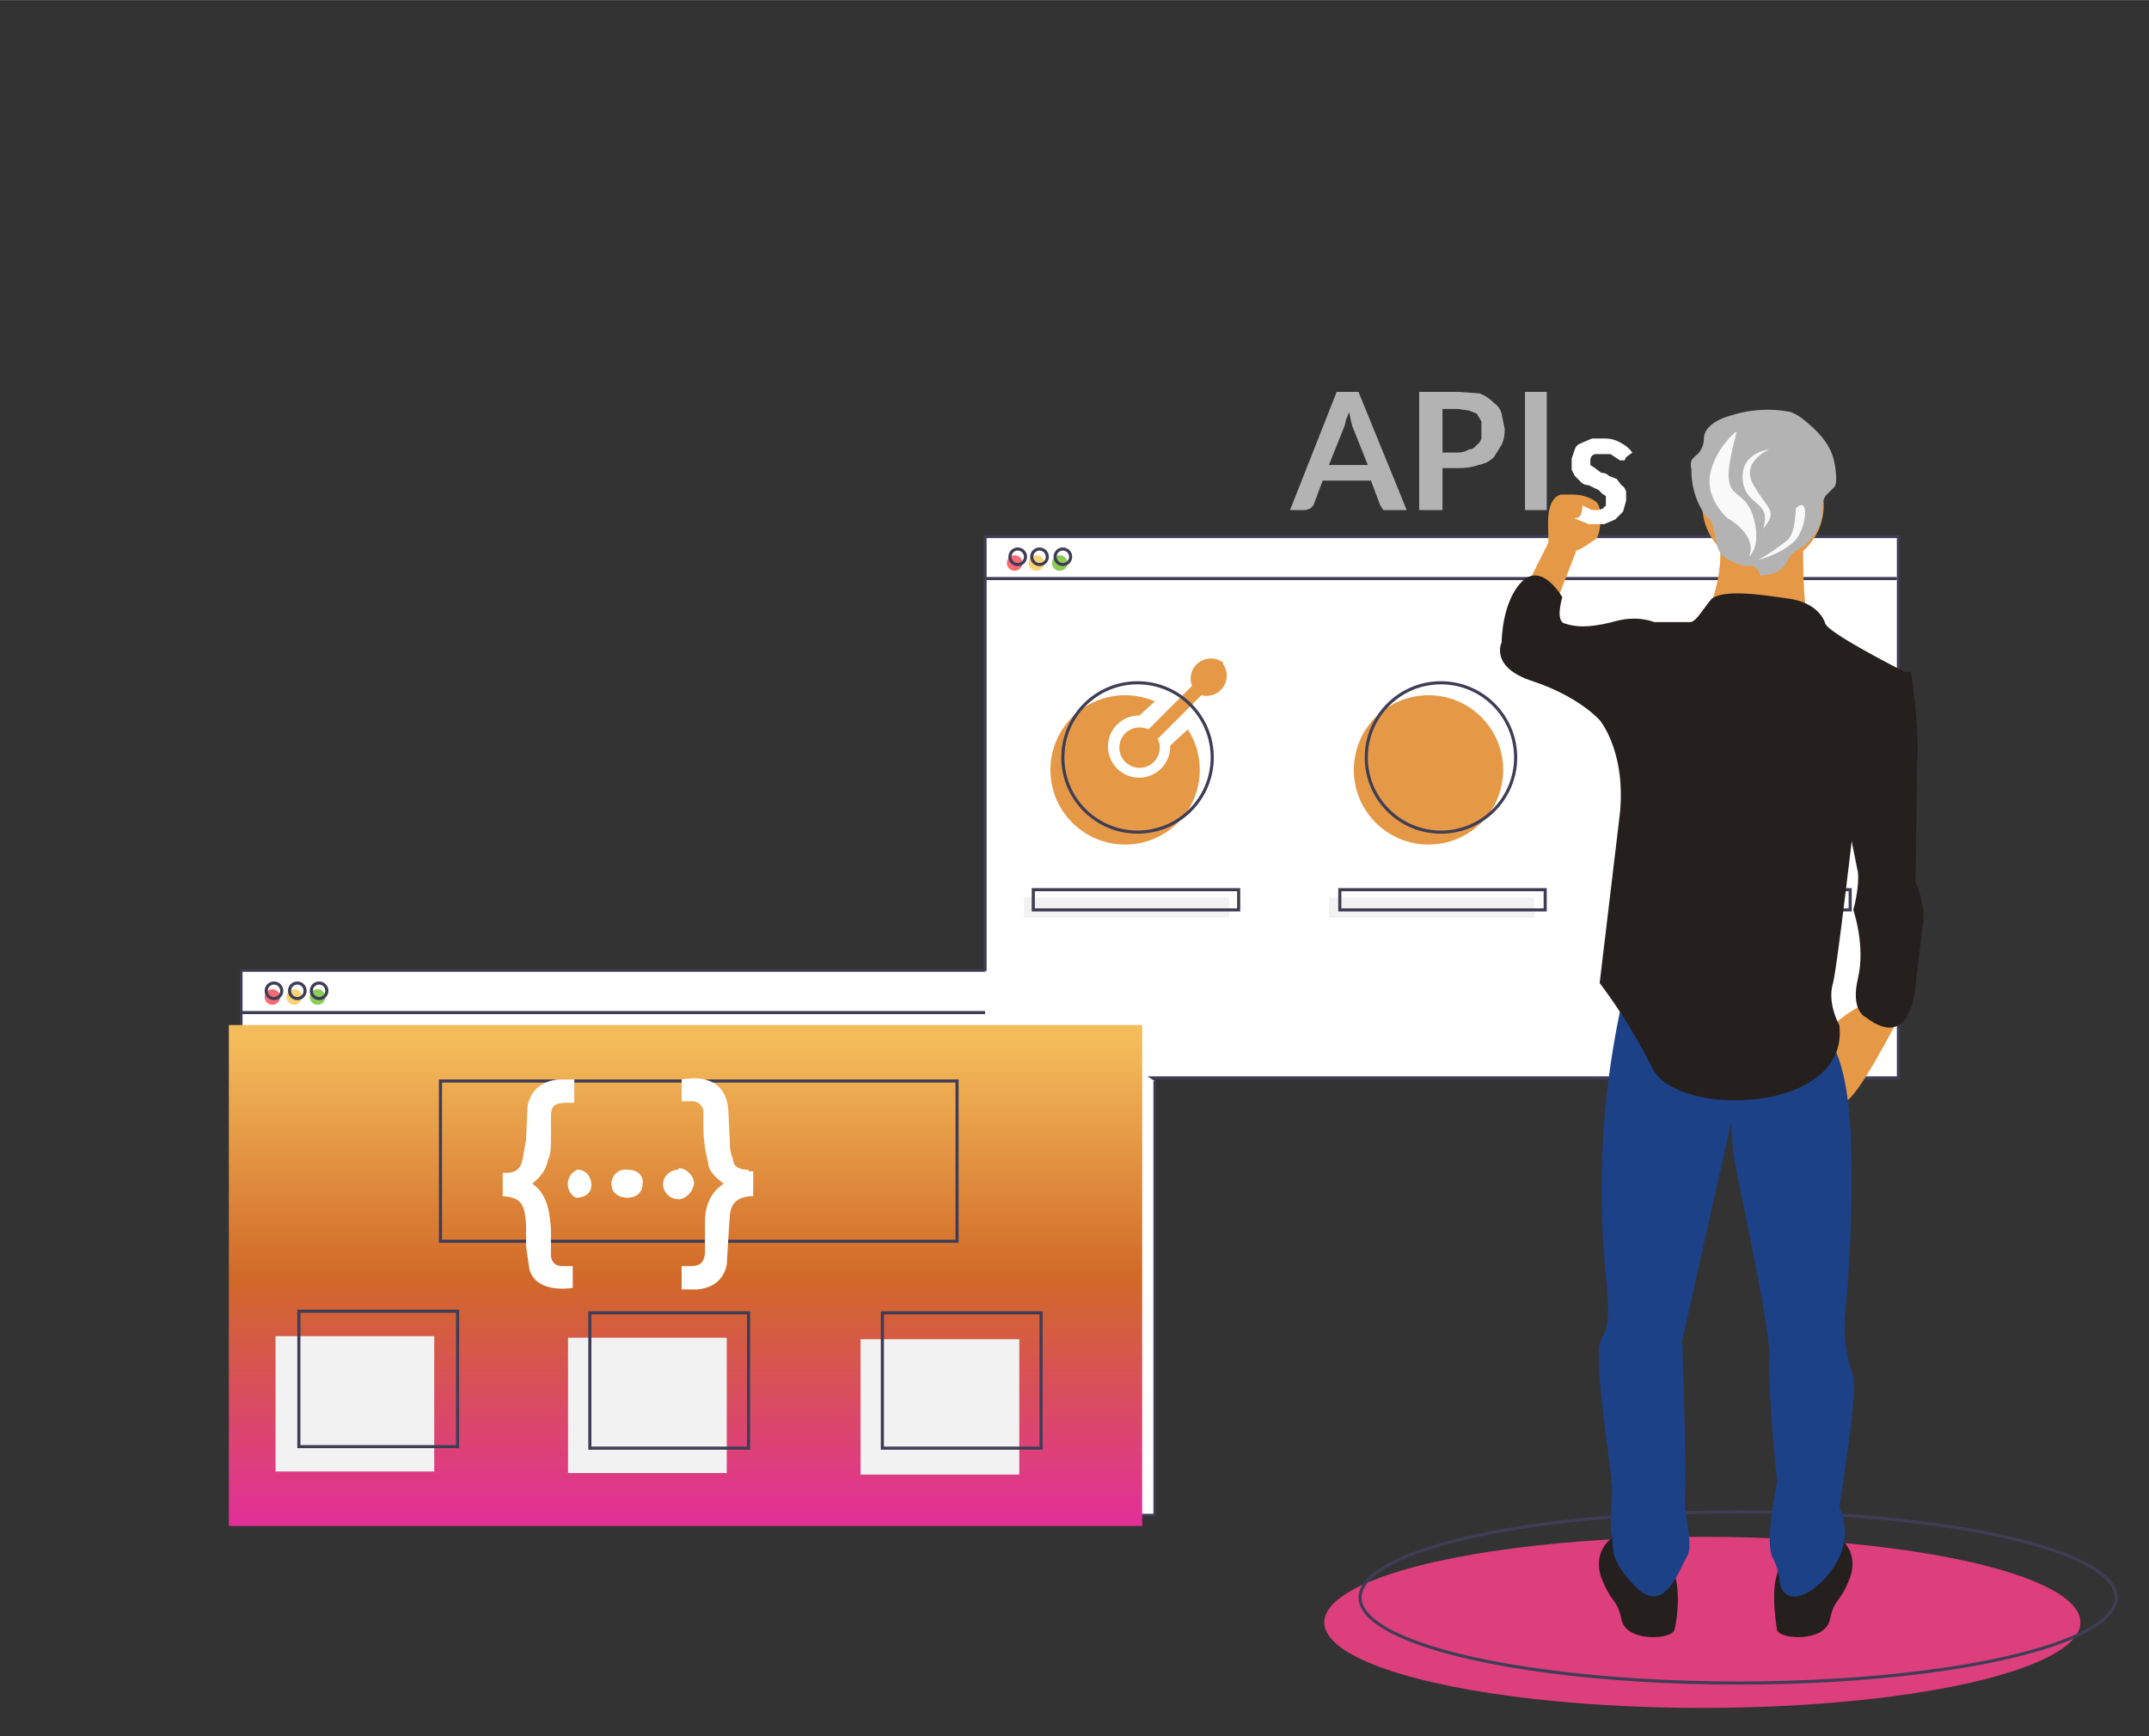 <svg xmlns="http://www.w3.org/2000/svg" xmlns:xlink="http://www.w3.org/1999/xlink" width="702.8" height="567.9" viewBox="0 0 185.9 150.2"><rect x="0" y="0" width="185.9" height="150.2" fill="#333333" stroke="none"/><defs/><defs><linearGradient id="a"><stop offset="0" stop-color="#f4bc5b"/><stop offset=".5" stop-color="#d16928"/><stop offset="1" stop-color="#e13196"/></linearGradient><linearGradient id="b" x1="-116.5" x2="-116.5" y1="-65.2" y2="39.1" gradientTransform="matrix(.994 0 0 .294 -510 468.6)" gradientUnits="userSpaceOnUse" xlink:href="#a"/></defs><g transform="translate(934 -515) scale(1.346)"><path fill="#fff" stroke="#3f3d56" stroke-miterlimit="10" stroke-width=".2" d="M-630.6 417.1h58.7v34.8h-58.7z"/><path fill="#fff" stroke="#3f3d56" stroke-miterlimit="10" stroke-width=".161" d="M-619.7 452.1V480h-58.7V445h47.8"/><path fill="none" stroke="#3f3d56" stroke-miterlimit="10" stroke-width=".2" d="M-630.6 419.8h58.6"/><path fill="url(#b)" d="M-679.2 448.5h58.7v32.2h-58.7z"/><ellipse cx="-584.5" cy="486.9" fill="#dd3e7c" rx="24.3" ry="5.5"/><ellipse cx="-582.2" cy="485.3" fill="none" stroke="#3f3d56" stroke-miterlimit="10" stroke-width=".2" rx="24.3" ry="5.5"/><circle cx="-621.6" cy="432.1" r="4.8" fill="#e59946"/><circle cx="-602.1" cy="432.1" r="4.8" fill="#e59946"/><circle cx="-582.6" cy="432.1" r="4.8" fill="#6c63ff"/><circle cx="-676.4" cy="446.7" r=".5" fill="#f86b75"/><circle cx="-675" cy="446.7" r=".5" fill="#fad375"/><circle cx="-673.5" cy="446.7" r=".5" fill="#8bcc55"/><path fill="none" stroke="#3f3d56" stroke-miterlimit="10" stroke-width=".2" d="M-678.4 447.7h47.8"/><circle cx="-676.3" cy="446.3" r=".5" fill="none" stroke="#3f3d56" stroke-miterlimit="10" stroke-width=".2"/><circle cx="-674.8" cy="446.3" r=".5" fill="none" stroke="#3f3d56" stroke-miterlimit="10" stroke-width=".2"/><circle cx="-673.4" cy="446.3" r=".5" fill="none" stroke="#3f3d56" stroke-miterlimit="10" stroke-width=".2"/><path fill="none" stroke="#3f3d56" stroke-miterlimit="10" stroke-width=".2" d="M-665.6 452.1h33.2v10.3h-33.2z"/><circle cx="-628.7" cy="418.8" r=".5" fill="#f86b75"/><circle cx="-627.3" cy="418.8" r=".5" fill="#fad375"/><circle cx="-625.8" cy="418.8" r=".5" fill="#8bcc55"/><path fill="#e59946" d="M-592.8 414.4h-.8c-1 .3-.8 2-.8 2.6v.5l-1.4 2.8 2 .8.7-1.8.5-1.3c.4-.1 1-.6 1.2-.7.4-.2.5-2.1.1-2.4-.2-.2-.8-.5-1.5-.5z"/><path style="line-height:1.25;-inkscape-font-specification:'Lato Bold'" fill="#b3b3b3" d="M-603.5 415.4H-605l-.2-.3-.6-1.6h-3.1l-.6 1.6-.2.2-.3.1h-1l3-7.6h1.4zm-5-2.9h2.5l-1-2.5-.1-.4-.1-.5-.2.5-.1.4zM-601.2 412.7v2.7h-1.5v-7.6h2.5l1.4.1q.5.2.9.6.4.3.5.7l.2 1q0 .6-.2 1l-.5.8q-.4.4-1 .5-.5.2-1.3.2zm0-1h1q.4 0 .7-.2.3 0 .5-.3.2-.1.3-.4v-.6-.5l-.3-.5-.5-.2-.7-.1h-1zM-594.5 415.4h-1.4v-7.6h1.4z" font-family="Lato" font-size="10.6" font-weight="700" letter-spacing="0" word-spacing="0"/><path style="line-height:1.25;-inkscape-font-specification:'Lato Bold'" fill="#fff" d="M-589.4 412l-.1.2h-.2-.1l-.3-.2-.3-.2h-1q-.3.1-.3.4v.3l.3.2.4.3q.3 0 .5.2l.5.2.3.4q.2.1.3.4v.6l-.2.7-.5.5-.7.3h-1l-.5-.2-.5-.2-.4-.2-.3-.3.3-.5.2-.1h.4l.2.2.4.2.4.2h.4l.3-.1.2-.2v-.3-.3l-.3-.2q-.1-.2-.4-.3l-.4-.2q-.3 0-.5-.2l-.4-.4-.2-.4v-.7l.2-.6q.1-.3.4-.4l.7-.3h.9q.5 0 1 .3.4.2.7.6z" font-family="Lato" font-size="10.6" font-weight="700" letter-spacing="0" word-spacing="0"/><circle cx="-628.5" cy="418.4" r=".5" fill="none" stroke="#3f3d56" stroke-miterlimit="10" stroke-width=".2"/><circle cx="-627.1" cy="418.4" r=".5" fill="none" stroke="#3f3d56" stroke-miterlimit="10" stroke-width=".2"/><circle cx="-625.6" cy="418.4" r=".5" fill="none" stroke="#3f3d56" stroke-miterlimit="10" stroke-width=".2"/><circle cx="-601.3" cy="431.3" r="4.8" fill="none" stroke="#3f3d56" stroke-miterlimit="10" stroke-width=".2"/><circle cx="-581.8" cy="431.3" r="4.8" fill="none" stroke="#3f3d56" stroke-miterlimit="10" stroke-width=".2"/><path fill="#f2f2f2" d="M-628.1 440.3h13.2v1.3h-13.2zM-608.5 440.3h13.2v1.3h-13.2zM-588.8 440.3h13.2v1.3h-13.2z"/><path fill="none" stroke="#3f3d56" stroke-miterlimit="10" stroke-width=".2" d="M-627.5 439.8h13.2v1.3h-13.2zM-607.8 439.8h13.2v1.3h-13.2zM-588.2 439.8h13.2v1.3h-13.2z"/><path fill="#f2f2f2" d="M-676.2 468.5h10.2v8.7h-10.2zM-657.4 468.6h10.2v8.7h-10.2zM-638.6 468.7h10.2v8.7h-10.2z"/><path fill="none" stroke="#3f3d56" stroke-miterlimit="10" stroke-width=".2" d="M-674.7 466.9h10.2v8.7h-10.2zM-656 467h10.2v8.7H-656zM-637.2 467h10.2v8.7h-10.2z"/><path fill="#e59946" d="M-571.8 447.9s-2.7 5.3-3.5 5.5c-.8.1-.8-4.9-.8-4.9s1.6-1.4 2.2-1.3l2.1.7z"/><path fill="#251f1e" d="M-575.8 481.4s1.4.8.8 2.6c-.7 1.8-1 1.3-1.3 2.7-.3 1.5-3.2 1.3-3.4.7-.1-.7-.5-3.2.3-4.2s3.6-1.8 3.6-1.8zM-590.2 481.4s-1.4.8-.8 2.6c.7 1.8 1 1.3 1.3 2.7.3 1.5 3.2 1.3 3.4.7.2-.7.5-3.2-.3-4.2s-3.6-1.8-3.6-1.8z"/><path fill="#1c4187" d="M-576.6 449.2s1.3.8 1.6 5.8c.3 5-.2 10.6-.3 12-.2 1.2.1 3.1.5 4.1.3 1-.9 8.4-.9 8.4a3.8 3.8 0 010 3.2c-.8 1.8-3.2 3.6-3.8 1.8a4.4 4.4 0 00-.5-1.8c-.5-1 .3-4.8.3-4.8s-.6-6.2-.5-7.8c.2-1.6-1.9-11-2.2-12.7-.3-1.6-.2-3-.3-2.4l-3.1 13.8s.3 8.6.2 9.7c-.2 1.1.6 3.4.1 4.2-.5.8-1.4 3.7-3.2 2-1.8-1.8-1.5-2.5-1.6-3.3-.2-.8 0-1.8 0-3 0-1.3-1.3-8.6-.7-9.7.7-1.1.4-2.6.2-5.2a56 56 0 011.3-17.2c1.6-2.3 12.9 2.9 12.9 2.9z"/><circle cx="-580.6" cy="415.1" r="3.9" fill="#e59946"/><path fill="#e59946" d="M-578 416.6s-.2 5.8.6 6.8-7-.8-7-.8 1.8-3.7.7-6.2c-1.1-2.4 5.6.2 5.6.2z"/><path fill="#251f1e" d="M-576.6 422.7s-.3-1.3-2.3-1.6c-2-.3-4.2-.6-5 0-.6.7-1 1.5-1.4 1.5h-2.3l-3.5 6.3s1.7 2 1.3 6l-1.3 10.9a35.5 35.5 0 013.4 5.5c1.6 3.2 12.7 2.9 12-2.8 0 0-.8-1.4-.4-2.7.3-1.3 1.3-10 1.3-10l3.7-9.8s-5.2-2.6-5.5-3.3z"/><path fill="#251f1e" d="M-572.3 425.8h1.2s.6 3.7.4 6l-.1 7.5s.6 1.3.5 2.5l-.5 4.1s-.2 4.4-3.2 2.1c0 0-1-.4-.5-2.5s-.3-4.4-.3-4.4.4-1.4.3-2.4l-.8-4zM-586.8 423l-.8-.4s-1.1-.5-2.7 0c-1.6.4-2.4.3-3 .1-.7-.1-.2-1.7-.2-1.7s-1.3-2.3-2.6-1c-1.3 1.3-1.3 3.9-1.3 3.9s-.8 1.6 2 2.5c3 1 4.3 2.5 4.3 2.5h3.2z"/><path fill="#b3b3b3" d="M-580.8 419.7a.7.7 0 00-.5-.7 2.1 2.1 0 00-.5 0c-.6-.2-1.2-.4-1.5-.8-.4-.5-.3-1.3-.6-2a6.7 6.7 0 00-.5-.6 5 5 0 01-.8-2.8 1.2 1.2 0 010-.6 2.2 2.2 0 01.4-.4 1.5 1.5 0 00.4-1c0-.8 1-1.3 1.8-1.5a7.7 7.7 0 013.8-.2 3.2 3.2 0 01.7.4c.9.7 1.7 1.5 2 2.5a5.4 5.4 0 01.2 1.4 1 1 0 01-.1.5l-.5.5c-.3.3-.3.8-.3 1.3a3 3 0 01-1.5 2.2 1.8 1.8 0 00-.4.3 2 2 0 00-.3.4c-.3.7-1 1-1.8 1z"/><ellipse cx="-621" cy="431.6" fill="none" rx="2.2" ry="2.3"/><path fill="#fff" d="M-615 423.4l1.9 2-7.2 6.6-1.9-2z"/><circle cx="-620.7" cy="430.6" r="2" fill="#fff"/><path fill="#e59946" d="M-615.3 425.2a1.3 1.3 0 00-2 1.5l-2.8 2.8a1.3 1.3 0 10.6.6l2.8-2.8a1.3 1.3 0 001.4-2z"/><circle cx="-620.8" cy="431.3" r="4.8" fill="none" stroke="#3f3d56" stroke-miterlimit="10" stroke-width=".2"/><g fill="#fff"><path d="M-658.5 454.4v1.4c0 .5 0 1-.2 1.4-.1.6-.5 1.1-1 1.5 1 .7 1.1 1.8 1.2 2.9v1.8c.1.4.3.6.8.6h.6v1.4c-1.4.2-2.6-.2-2.8-1.3l-.2-1.4v-1.4c-.1-1.3-.3-1.7-1.5-1.8V458h.2c.7 0 1-.3 1.1-1l.2-1.1.1-2.2c.2-1 .9-1.6 2-1.7h1v1.5h-.5c-.9 0-1 .3-1 1zm1.7 3.4a1 1 0 00-.1 1.8c.6 0 1-.3 1-.8 0-.6-.4-1-.9-1zm3.2 0a.9.9 0 00-1 1c0 .5.5.8 1 .8.6 0 1-.3 1-1 0-.5-.4-.8-1-.8zm3.3 0a1 1 0 00-1 .9c0 .5.4 1 1 1 .4 0 .9-.4 1-1 0-.5-.5-1-1-1zm4.5 0c-.6 0-1-.2-1-.7-.2-.4-.2-.8-.2-1.1l-.1-2c-.1-1.7-1.3-2.3-3-2v1.4h.7c.3 0 .6.2.7.6v1c0 .8.1 1.6.3 2.3 0 .6.5 1 1 1.4-.9.6-1.2 1.5-1.2 2.5v2c-.1.6-.3.8-1 .8h-.5v1.5h1c1-.1 1.7-.6 1.9-1.6l.1-1.7.1-1.5c.1-.8.5-1.1 1.3-1.2h.2v-1.6h-.3z" class="st2"/></g><g fill="#f9f9f9"><path d="M-582.4 410.4s-1.3 1.1-1.6 2.7c-.3 1.6 1.1 2.8 1.1 2.8s2 1.1 1.4 2.5c0 0 .9-.7.2-2.8-.8-2-2.3-.4-1-5.2z"/><path d="M-580.2 411.5s-1.9.2-1.7 2c.2 1.7 1.9 1.3 1.3 3.1 1-1.2.3-1.2-.6-2.8-.9-1.5 1-2.3 1-2.3zM-578.5 415.3s0 1.5-.5 2a13 13 0 01-1.9 1.3s1.6-.4 2.4-1.3c.7-.8.9-2.9 0-2z"/></g><path fill="#e59946" d="M-593.8 416.5s-.7-1.4 0-1.6c.6-.2 1.5-.4 1.6 0 0 .3 0 1-.4 1l-.9.2z"/></g></svg>